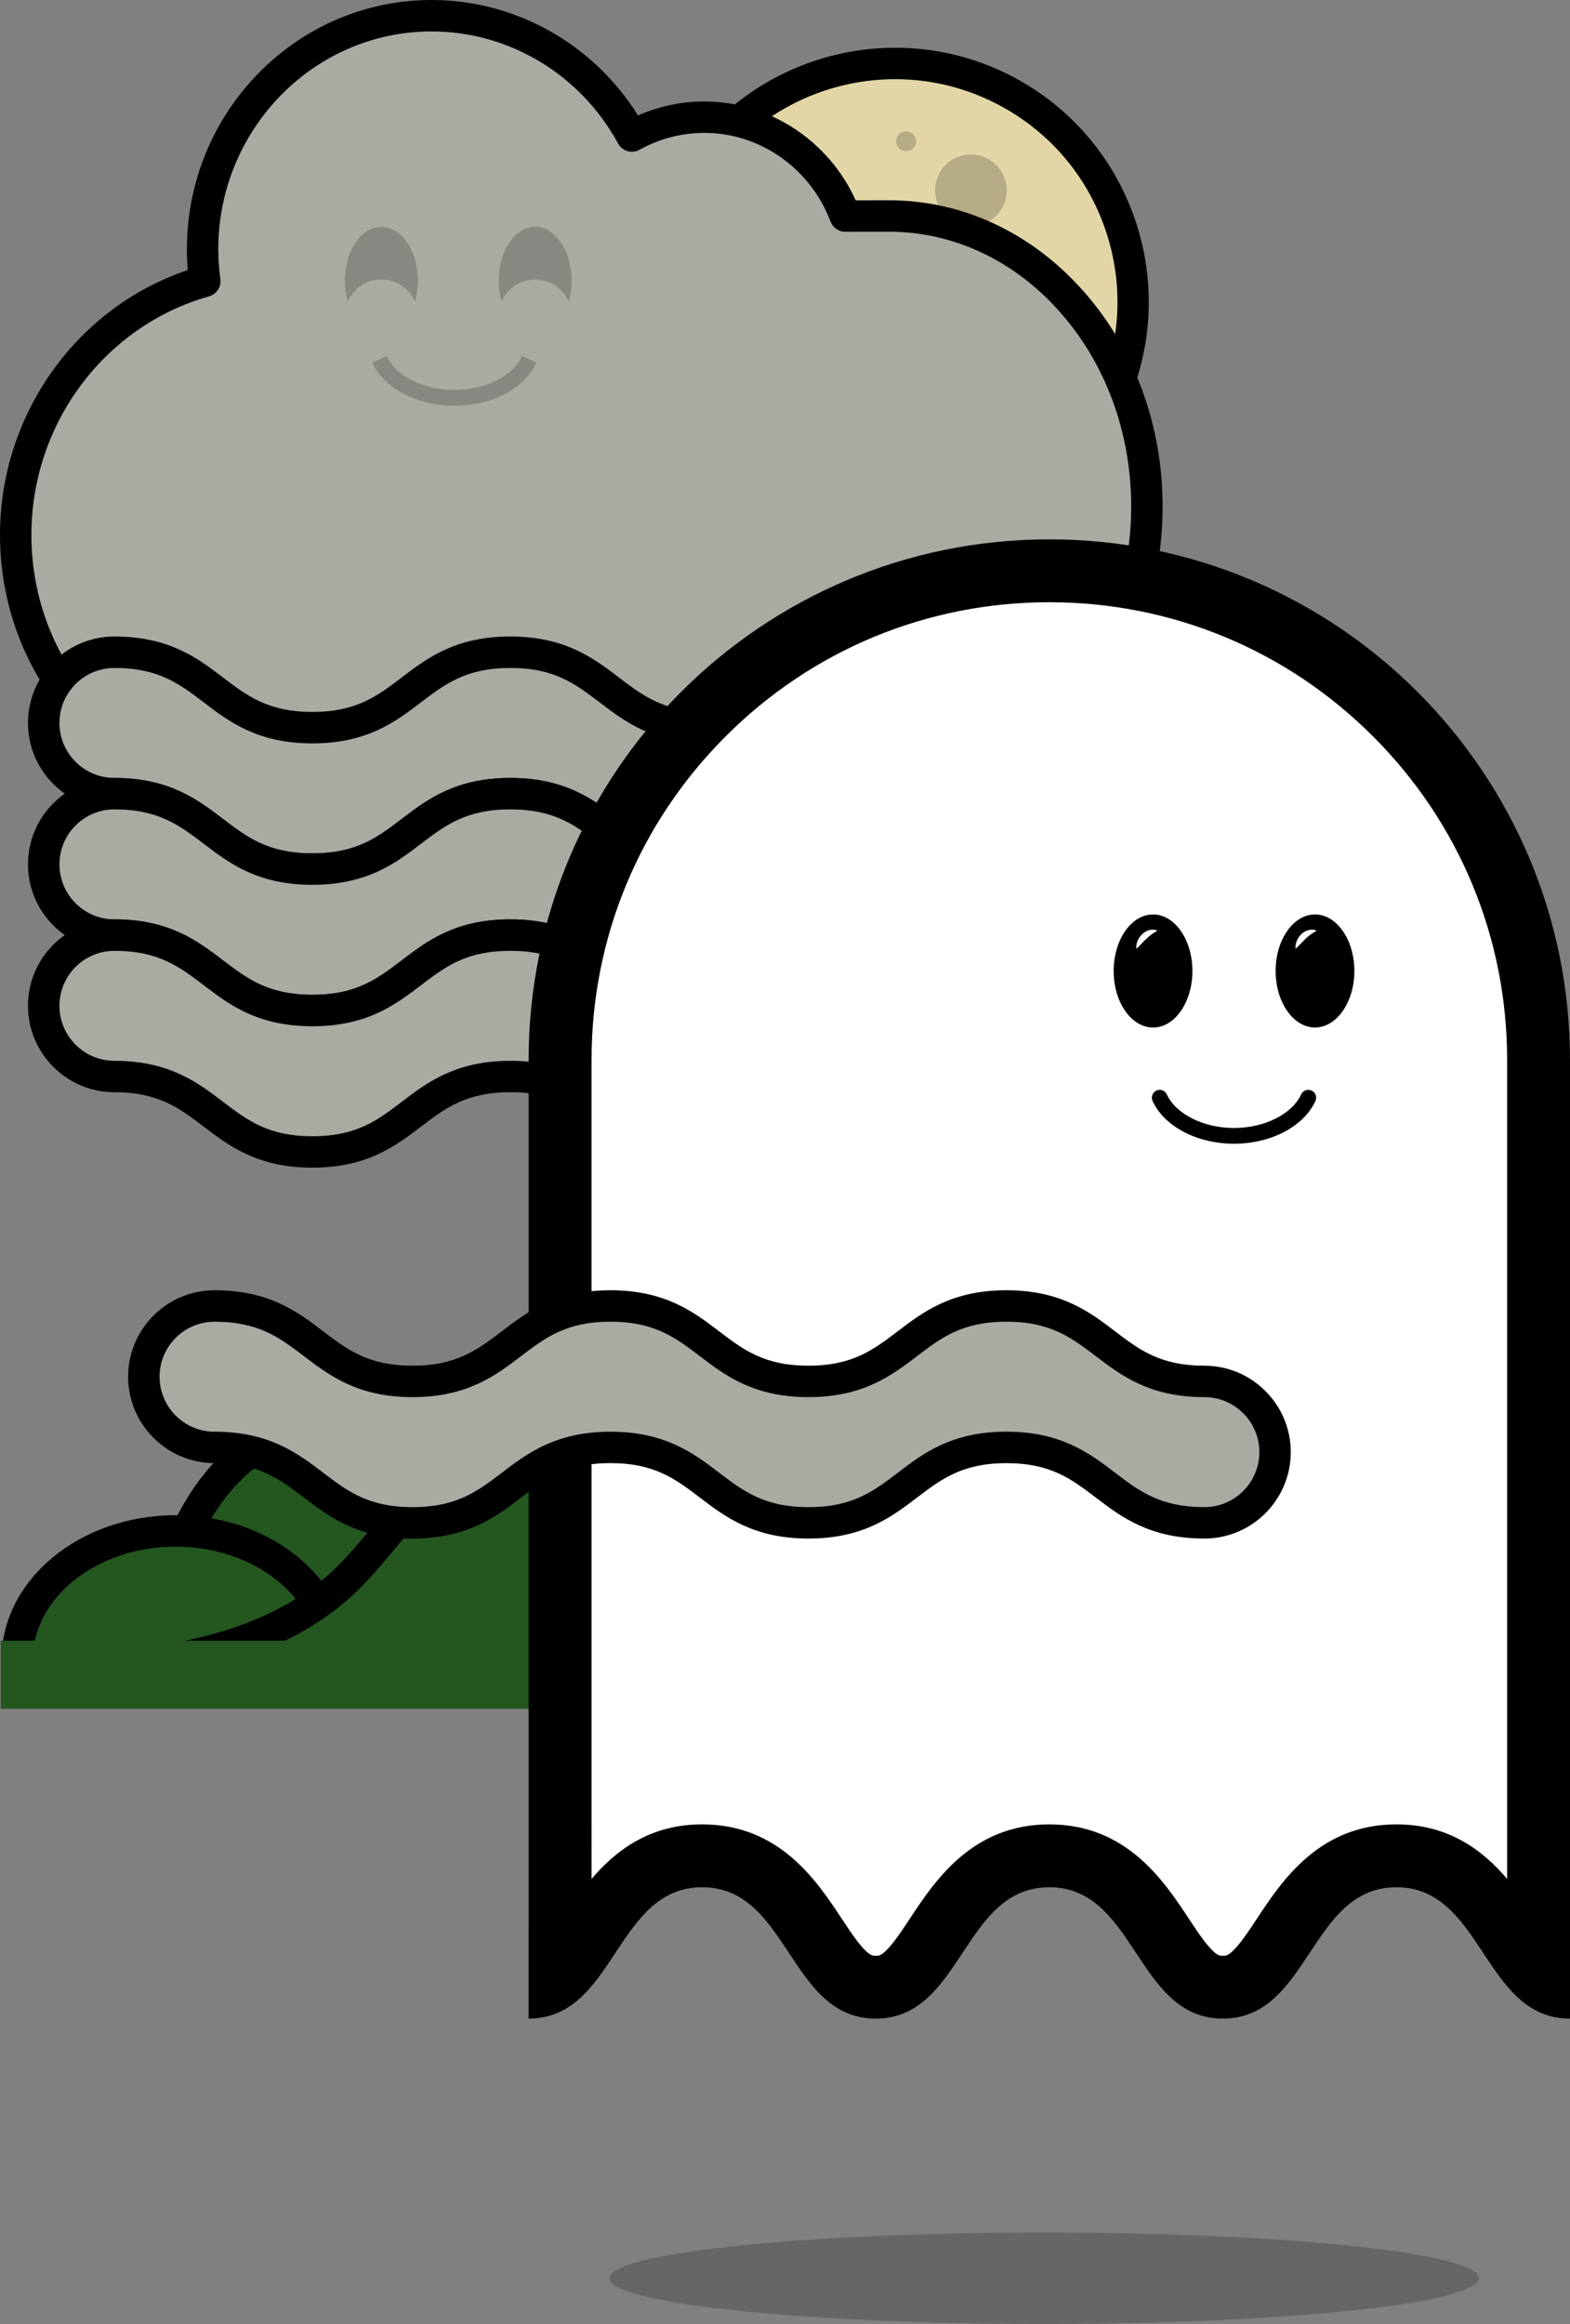 <?xml version="1.0" encoding="utf-8"?>
<!-- Generator: Adobe Illustrator 25.3.1, SVG Export Plug-In . SVG Version: 6.00 Build 0)  -->
<svg version="1.1" id="Layer_1" xmlns="http://www.w3.org/2000/svg" xmlns:xlink="http://www.w3.org/1999/xlink" x="0px" y="0px"
	 viewBox="0 0 500 740" style="enable-background:new 0 0 500 740;" xml:space="preserve">
<rect x="0" y="0" width="500" height="740" fill="#808080" stroke="none"/>
<style type="text/css">
	.st0{fill:#245620;}
	.st1{fill:#E2D6A6;}
	.st2{opacity:0.2;}
	.st3{fill:#AAAAA3;}
	.st4{fill:#FFFFFF;}
</style>
<path class="st0" d="M50.3,528.45c0-36.79,22.23-73.08,49.65-73.08s49.65,36.29,49.65,73.08"/>
<path d="M154.6,528.44h-10.01c0-35.63-21.28-68.07-44.64-68.07s-44.64,32.45-44.64,68.07H45.3c0-36.93,22.44-78.08,54.65-78.08
	S154.6,491.51,154.6,528.44z"/>
<path class="st0" d="M106.33,528.45c0-22.62-22.57-40.96-50.42-40.96S5.49,505.82,5.49,528.45"/>
<path d="M111.33,528.44h-10.01c0-19.83-20.37-35.96-45.42-35.96s-45.42,16.13-45.42,35.96H0.49c0-25.35,24.86-45.97,55.42-45.97
	S111.33,503.1,111.33,528.44z"/>
<path class="st0" d="M225.95,529.71v-41.96c-76.35-61.08-90.92-6.32-118.33,17.69c-27.41,24.01-67.7,24.27-67.7,24.27"/>
<path d="M39.95,534.72l-0.06-10.01c0.38,0,38.81-0.57,64.43-23.03c5.06-4.43,9.69-10.02,14.6-15.94
	c10.66-12.86,21.69-26.15,38.95-29.9c19.42-4.22,42.05,4.68,71.19,28l1.88,1.5v44.37h-10.01v-39.54
	c-25.35-19.91-45.3-27.94-60.94-24.55c-13.89,3.01-23.35,14.43-33.37,26.51c-4.94,5.96-10.05,12.12-15.71,17.08
	C82.44,534.16,41.67,534.71,39.95,534.72z"/>
<rect x="0.24" y="522.42" class="st0" width="212.18" height="21.68"/>
<circle class="st1" cx="284.99" cy="96.07" r="75.87"/>
<path d="M284.87,176.99c-13.55,0-26.96-3.44-39.13-10.2l0,0c-18.89-10.48-32.57-27.7-38.51-48.47c-5.94-20.77-3.44-42.61,7.04-61.5
	c21.64-38.99,70.97-53.11,109.97-31.47C363.23,47,377.35,96.33,355.7,135.32c-10.48,18.89-27.7,32.57-48.47,38.51
	C299.86,175.94,292.34,176.99,284.87,176.99z M285.11,25.21c-24.93,0-49.15,13.16-62.09,36.47c-9.19,16.55-11.38,35.69-6.17,53.89
	c5.21,18.2,17.19,33.28,33.74,42.47l0,0c16.55,9.19,35.69,11.38,53.89,6.17c18.2-5.21,33.28-17.19,42.47-33.74
	s11.38-35.69,6.17-53.89c-5.21-18.2-17.19-33.28-33.74-42.47C308.51,28.08,296.73,25.21,285.11,25.21z"/>
<circle class="st2" cx="309.21" cy="60.6" r="11.41"/>
<circle class="st2" cx="288.58" cy="44.99" r="3.17"/>
<path class="st3" d="M282.91,68.77l-13.72,0.02c-6.91-18.44-24.44-31.52-44.96-31.49c-8.33,0.02-16.16,2.19-22.98,6.01
	C188.78,20.43,164.82,4.95,137.32,5c-40.28,0.07-72.87,33.42-72.8,74.47c0.01,3.42,0.26,6.78,0.7,10.07
	C30.45,99.36,4.94,131.89,5,170.46l0,0c0.08,46.28,36.95,83.73,82.35,83.64l102.04-0.18l0,0l93.83-0.17
	c45.4-0.08,82.13-41.56,82.04-92.64l0,0C365.18,110.03,328.3,68.69,282.91,68.77z"/>
<path d="M87.2,259.1c-23.25,0-45.12-9.2-61.58-25.93C9.14,216.43,0.04,194.16,0,170.46c-0.07-38.4,24.32-72.53,59.8-84.47
	c-0.19-2.2-0.28-4.38-0.28-6.51C59.44,35.73,94.34,0.08,137.31,0c0.05,0,0.09,0,0.14,0c26.73,0,51.49,13.96,65.75,36.76
	c6.6-2.91,13.78-4.44,21.02-4.45c0.03,0,0.06,0,0.09,0c20.69,0,39.64,12.51,48.21,31.48l10.37-0.02c0.05,0,0.1,0,0.14,0
	c23.35,0,45.28,10.17,61.77,28.66c16.37,18.36,25.41,42.75,25.46,68.68c0.09,53.76-38.95,97.56-87.04,97.65L87.36,259.1
	C87.31,259.1,87.25,259.1,87.2,259.1z M137.45,10.01c-0.04,0-0.08,0-0.12,0c-37.45,0.07-67.87,31.23-67.81,69.46
	c0.01,3.05,0.23,6.22,0.66,9.41c0.33,2.47-1.2,4.81-3.6,5.48c-33.37,9.42-56.64,40.7-56.58,76.08c0.04,21.06,8.11,40.85,22.74,55.71
	c14.57,14.8,33.9,22.94,54.45,22.94c0.05,0,0.09,0,0.14,0l195.88-0.35c42.57-0.08,77.13-39.39,77.04-87.62
	c-0.04-23.48-8.18-45.51-22.92-62.03c-14.56-16.32-33.84-25.31-54.3-25.31c-0.04,0-0.08,0-0.13,0l0,0L269.2,73.8c0,0-0.01,0-0.01,0
	c-2.09,0-3.95-1.29-4.69-3.25c-6.35-16.92-22.52-28.29-40.26-28.24c-7.18,0.01-14.29,1.87-20.55,5.37
	c-1.17,0.65-2.55,0.81-3.83,0.44c-1.28-0.37-2.37-1.24-3.01-2.41C184.86,23.68,162.1,10.01,137.45,10.01z"/>
<path class="st3" d="M351.67,276.73c12.44,0,22.52-10.08,22.52-22.52c0-12.44-10.08-22.52-22.52-22.52h0
	c-31.52,0-31.52-24.02-63.05-24.02s-31.52,24.02-63.05,24.02c-31.52,0-31.52-24.02-63.05-24.02c-31.52,0-31.52,24.02-63.04,24.02
	c-31.52,0-31.52-24.02-63.04-24.02c-12.44,0-22.52,10.08-22.52,22.52s10.08,22.52,22.52,22.52c31.52,0,31.52,24.02,63.05,24.02
	s31.52-24.02,63.05-24.02c31.52,0,31.52,24.02,63.05,24.02c31.52,0,31.52-24.02,63.04-24.02
	C320.15,252.71,320.15,276.73,351.67,276.73z"/>
<path d="M351.67,281.73c-17.45,0-26.54-6.92-34.55-13.03c-7.74-5.89-14.42-10.99-28.49-10.99c-14.07,0-20.75,5.09-28.49,10.99
	c-8.02,6.11-17.1,13.03-34.56,13.03s-26.54-6.92-34.56-13.03c-7.74-5.89-14.42-10.99-28.49-10.99c-14.07,0-20.76,5.09-28.49,10.99
	c-8.02,6.11-17.11,13.03-34.56,13.03s-26.54-6.92-34.56-13.03c-7.74-5.89-14.42-10.99-28.49-10.99c-15.17,0-27.52-12.35-27.52-27.52
	s12.35-27.52,27.52-27.52c17.45,0,26.54,6.92,34.55,13.03c7.74,5.89,14.42,10.99,28.49,10.99c14.07,0,20.75-5.09,28.49-10.99
	c8.02-6.11,17.1-13.03,34.55-13.03s26.54,6.92,34.56,13.03c7.74,5.89,14.42,10.99,28.49,10.99s20.76-5.09,28.49-10.99
	c8.02-6.11,17.11-13.03,34.56-13.03c17.45,0,26.54,6.92,34.56,13.03c7.74,5.89,14.42,10.99,28.49,10.99
	c15.17,0,27.52,12.35,27.52,27.52S366.85,281.73,351.67,281.73z M288.63,247.71c17.45,0,26.54,6.92,34.55,13.03
	c7.74,5.89,14.42,10.99,28.49,10.99c9.66,0,17.51-7.86,17.51-17.51c0-9.66-7.86-17.51-17.51-17.51c-17.45,0-26.54-6.92-34.56-13.03
	c-7.74-5.89-14.42-10.99-28.49-10.99c-14.07,0-20.76,5.09-28.49,10.99c-8.02,6.11-17.11,13.03-34.56,13.03s-26.54-6.92-34.56-13.03
	c-7.74-5.89-14.42-10.99-28.49-10.99c-14.07,0-20.75,5.09-28.49,10.99c-8.02,6.11-17.1,13.03-34.55,13.03
	c-17.45,0-26.54-6.92-34.55-13.03c-7.74-5.89-14.42-10.99-28.49-10.99c-9.66,0-17.51,7.86-17.51,17.51s7.86,17.51,17.51,17.51
	c17.45,0,26.54,6.92,34.56,13.03c7.74,5.89,14.42,10.99,28.49,10.99c14.07,0,20.76-5.09,28.49-10.99
	c8.02-6.11,17.11-13.03,34.56-13.03c17.45,0,26.54,6.92,34.56,13.03c7.74,5.89,14.42,10.99,28.49,10.99
	c14.07,0,20.75-5.09,28.49-10.99C262.1,254.63,271.18,247.71,288.63,247.71z"/>
<path class="st3" d="M351.67,321.76c12.44,0,22.52-10.08,22.52-22.52s-10.08-22.52-22.52-22.52h0c-31.52,0-31.52-24.02-63.05-24.02
	s-31.52,24.02-63.05,24.02c-31.52,0-31.52-24.02-63.05-24.02c-31.52,0-31.52,24.02-63.04,24.02c-31.52,0-31.52-24.02-63.04-24.02
	c-12.44,0-22.52,10.08-22.52,22.52s10.08,22.52,22.52,22.52c31.52,0,31.52,24.02,63.05,24.02s31.52-24.02,63.05-24.02
	c31.52,0,31.52,24.02,63.05,24.02c31.52,0,31.52-24.02,63.04-24.02C320.15,297.75,320.15,321.76,351.67,321.76z"/>
<path d="M351.67,326.77c-17.45,0-26.54-6.92-34.55-13.03c-7.74-5.89-14.42-10.99-28.49-10.99c-14.07,0-20.75,5.09-28.49,10.99
	c-8.02,6.11-17.1,13.03-34.56,13.03s-26.54-6.92-34.56-13.03c-7.74-5.89-14.42-10.99-28.49-10.99c-14.07,0-20.76,5.09-28.49,10.99
	c-8.02,6.11-17.11,13.03-34.56,13.03s-26.54-6.92-34.56-13.03c-7.74-5.89-14.42-10.99-28.49-10.99c-15.17,0-27.52-12.35-27.52-27.52
	c0-15.17,12.35-27.52,27.52-27.52c17.45,0,26.54,6.92,34.55,13.03c7.74,5.89,14.42,10.99,28.49,10.99
	c14.07,0,20.75-5.09,28.49-10.99c8.02-6.11,17.1-13.03,34.55-13.03s26.54,6.92,34.56,13.03c7.74,5.89,14.42,10.99,28.49,10.99
	s20.76-5.09,28.49-10.99c8.02-6.11,17.11-13.03,34.56-13.03c17.45,0,26.54,6.92,34.56,13.03c7.74,5.89,14.42,10.99,28.49,10.99
	c15.17,0,27.52,12.35,27.52,27.52C379.19,314.42,366.85,326.77,351.67,326.77z M288.63,292.74c17.45,0,26.54,6.92,34.55,13.03
	c7.74,5.89,14.42,10.99,28.49,10.99c9.66,0,17.51-7.86,17.51-17.51c0-9.66-7.86-17.51-17.51-17.51c-17.45,0-26.54-6.92-34.56-13.03
	c-7.74-5.89-14.42-10.99-28.49-10.99c-14.07,0-20.76,5.09-28.49,10.99c-8.02,6.11-17.11,13.03-34.56,13.03s-26.54-6.92-34.56-13.03
	c-7.74-5.89-14.42-10.99-28.49-10.99c-14.07,0-20.75,5.09-28.49,10.99c-8.02,6.11-17.1,13.03-34.55,13.03
	c-17.45,0-26.54-6.92-34.55-13.03c-7.74-5.89-14.42-10.99-28.49-10.99c-9.66,0-17.51,7.86-17.51,17.51
	c0,9.66,7.86,17.51,17.51,17.51c17.45,0,26.54,6.92,34.56,13.03c7.74,5.89,14.42,10.99,28.49,10.99c14.07,0,20.76-5.09,28.49-10.99
	c8.02-6.11,17.11-13.03,34.56-13.03c17.45,0,26.54,6.92,34.56,13.03c7.74,5.89,14.42,10.99,28.49,10.99
	c14.07,0,20.75-5.09,28.49-10.99C262.1,299.67,271.18,292.74,288.63,292.74z"/>
<path class="st3" d="M351.67,366.8c12.44,0,22.52-10.08,22.52-22.52c0-12.44-10.08-22.52-22.52-22.52h0
	c-31.52,0-31.52-24.02-63.05-24.02s-31.52,24.02-63.05,24.02c-31.52,0-31.52-24.02-63.05-24.02c-31.52,0-31.52,24.02-63.04,24.02
	c-31.52,0-31.52-24.02-63.04-24.02c-12.44,0-22.52,10.08-22.52,22.52s10.08,22.52,22.52,22.52c31.52,0,31.52,24.02,63.05,24.02
	s31.52-24.02,63.05-24.02c31.52,0,31.52,24.02,63.05,24.02c31.52,0,31.52-24.02,63.04-24.02
	C320.15,342.78,320.15,366.8,351.67,366.8z"/>
<path d="M351.67,371.8c-17.45,0-26.54-6.92-34.55-13.03c-7.74-5.89-14.42-10.99-28.49-10.99c-14.07,0-20.75,5.09-28.49,10.99
	c-8.02,6.11-17.1,13.03-34.56,13.03s-26.54-6.92-34.56-13.03c-7.74-5.89-14.42-10.99-28.49-10.99c-14.07,0-20.76,5.09-28.49,10.99
	c-8.02,6.11-17.11,13.03-34.56,13.03s-26.54-6.92-34.56-13.03c-7.74-5.89-14.42-10.99-28.49-10.99c-15.17,0-27.52-12.35-27.52-27.52
	c0-15.17,12.35-27.52,27.52-27.52c17.45,0,26.54,6.92,34.55,13.03c7.74,5.89,14.42,10.99,28.49,10.99
	c14.07,0,20.75-5.09,28.49-10.99c8.02-6.11,17.1-13.03,34.55-13.03s26.54,6.92,34.56,13.03c7.74,5.89,14.42,10.99,28.49,10.99
	s20.76-5.09,28.49-10.99c8.02-6.11,17.11-13.03,34.56-13.03c17.45,0,26.54,6.92,34.56,13.03c7.74,5.89,14.42,10.99,28.49,10.99
	c15.17,0,27.52,12.35,27.52,27.52C379.19,359.46,366.85,371.8,351.67,371.8z M288.63,337.78c17.45,0,26.54,6.92,34.55,13.03
	c7.74,5.89,14.42,10.99,28.49,10.99c9.66,0,17.51-7.86,17.51-17.51c0-9.66-7.86-17.51-17.51-17.51c-17.45,0-26.54-6.92-34.56-13.03
	c-7.74-5.89-14.42-10.99-28.49-10.99c-14.07,0-20.76,5.09-28.49,10.99c-8.02,6.11-17.11,13.03-34.56,13.03s-26.54-6.92-34.56-13.03
	c-7.74-5.89-14.42-10.99-28.49-10.99c-14.07,0-20.75,5.09-28.49,10.99c-8.02,6.11-17.1,13.03-34.55,13.03
	c-17.45,0-26.54-6.92-34.55-13.03c-7.74-5.89-14.42-10.99-28.49-10.99c-9.66,0-17.51,7.86-17.51,17.51
	c0,9.66,7.86,17.51,17.51,17.51c17.45,0,26.54,6.92,34.56,13.03c7.74,5.89,14.42,10.99,28.49,10.99c14.07,0,20.76-5.09,28.49-10.99
	c8.02-6.11,17.11-13.03,34.56-13.03c17.45,0,26.54,6.92,34.56,13.03c7.74,5.89,14.42,10.99,28.49,10.99
	c14.07,0,20.75-5.09,28.49-10.99C262.1,344.7,271.18,337.78,288.63,337.78z"/>
<path class="st2" d="M144.71,129.21c-11.86,0-22.37-5.51-26.15-13.71l4.58-2.11c2.93,6.35,11.8,10.78,21.57,10.78
	c9.77,0,18.64-4.43,21.57-10.78l4.58,2.11C167.08,123.7,156.57,129.21,144.71,129.21z"/>
<path class="st2" d="M170.43,88.99c4.81,0,8.94,2.92,10.71,7.08c0.59-2.06,0.92-4.32,0.92-6.7c0-9.47-5.21-17.14-11.63-17.14
	c-6.42,0-11.63,7.67-11.63,17.14c0,2.38,0.33,4.64,0.92,6.7C161.49,91.91,165.62,88.99,170.43,88.99z"/>
<path class="st2" d="M121.45,88.99c4.81,0,8.94,2.92,10.71,7.08c0.59-2.06,0.92-4.32,0.92-6.7c0-9.47-5.21-17.14-11.63-17.14
	c-6.42,0-11.63,7.67-11.63,17.14c0,2.38,0.33,4.64,0.92,6.7C112.51,91.91,116.64,88.99,121.45,88.99z"/>
<ellipse class="st2" cx="332.53" cy="725.43" rx="138.47" ry="14.57"/>
<path class="st4" d="M389.44,632.75c-8.04,0-12.36-5.94-19.29-16.43c-7.48-11.32-16.79-25.41-35.99-25.41
	c-19.2,0-28.51,14.09-35.99,25.41c-6.93,10.49-11.24,16.43-19.29,16.43s-12.36-5.94-19.29-16.43
	c-7.48-11.32-16.79-25.41-35.99-25.41c-19.2,0-28.51,14.09-35.99,25.41c-3.49,5.28-6.31,9.4-9.28,12.2l0-20.22V337.57
	c0-85.92,69.9-155.82,155.82-155.82c85.92,0,155.82,69.9,155.82,155.82l0,290.95c-2.97-2.8-5.8-6.92-9.28-12.2
	c-7.48-11.32-16.79-25.41-35.99-25.41c-19.2,0-28.51,14.09-35.99,25.41C401.8,626.81,397.49,632.75,389.44,632.75z"/>
<path d="M334.17,191.76c38.95,0,75.56,15.17,103.1,42.71c27.54,27.54,42.71,64.16,42.71,103.1v260.72
	c-7.7-9.07-18.55-17.38-35.26-17.38c-24.58,0-36.47,17.99-44.34,29.9c-2.84,4.3-5.53,8.36-7.98,10.6c-1.47,1.34-2.06,1.34-2.95,1.34
	c-0.89,0-1.48,0-2.95-1.34c-2.46-2.23-5.14-6.3-7.98-10.6c-7.87-11.91-19.75-29.9-44.34-29.9c-24.58,0-36.47,17.99-44.34,29.9
	c-2.84,4.3-5.52,8.36-7.98,10.6c-1.47,1.34-2.06,1.34-2.95,1.34c-0.89,0-1.48,0-2.95-1.34c-2.46-2.23-5.14-6.3-7.98-10.6
	c-7.87-11.91-19.75-29.9-44.34-29.9c-16.71,0-27.55,8.31-35.25,17.37V337.57c0-38.95,15.17-75.56,42.71-103.1
	C258.61,206.93,295.22,191.76,334.17,191.76 M334.17,171.74c-91.58,0-165.82,74.24-165.82,165.82V608.3l-0.01,34.46
	c27.64,0,27.64-41.83,55.28-41.83c27.64,0,27.64,41.83,55.27,41.83c27.64,0,27.64-41.83,55.27-41.83
	c27.64,0,27.64,41.83,55.28,41.83c27.64,0,27.64-41.83,55.28-41.83c27.64,0,27.64,41.83,55.28,41.83l0-34.46V337.57
	C500,245.99,425.75,171.74,334.17,171.74L334.17,171.74z"/>
<path d="M393,364.18c-11.76,0-22.19-5.46-25.94-13.6c-0.58-1.25-0.03-2.74,1.22-3.32c1.26-0.58,2.74-0.03,3.32,1.22
	c2.9,6.29,11.7,10.69,21.39,10.69c9.69,0,18.49-4.4,21.39-10.69c0.58-1.26,2.07-1.81,3.32-1.22c1.25,0.58,1.8,2.06,1.22,3.32
	C415.19,358.71,404.76,364.18,393,364.18z"/>
<ellipse cx="367.21" cy="309.18" rx="12.54" ry="18"/>
<path d="M418.79,291.17c-6.91,0-12.54,8.08-12.54,18s5.62,18,12.54,18c6.91,0,12.54-8.08,12.54-18S425.7,291.17,418.79,291.17z"/>
<path class="st4" d="M361.89,302.1c-0.1-0.88,0.08-1.72,0.39-2.51c0.32-0.78,0.81-1.51,1.45-2.12c0.63-0.6,1.42-1.08,2.29-1.31
	c0.86-0.22,1.81-0.21,2.59,0.21c-0.78,0.42-1.39,0.8-1.95,1.22c-0.56,0.41-1.06,0.85-1.56,1.32c-0.5,0.47-0.99,0.97-1.5,1.51
	C363.09,300.96,362.57,301.53,361.89,302.1z"/>
<path class="st4" d="M412.59,302.1c-0.1-0.88,0.08-1.72,0.39-2.51c0.32-0.78,0.81-1.51,1.45-2.12c0.63-0.6,1.42-1.08,2.29-1.31
	c0.86-0.22,1.81-0.21,2.59,0.21c-0.78,0.42-1.39,0.8-1.95,1.22c-0.56,0.41-1.06,0.85-1.56,1.32c-0.5,0.47-0.99,0.97-1.5,1.51
	C413.78,300.96,413.27,301.53,412.59,302.1z"/>
<path class="st3" d="M383.56,484.89c12.44,0,22.52-10.08,22.52-22.52s-10.08-22.52-22.52-22.52h0c-31.52,0-31.52-24.02-63.05-24.02
	s-31.52,24.02-63.05,24.02c-31.52,0-31.52-24.02-63.05-24.02c-31.52,0-31.52,24.02-63.04,24.02c-31.52,0-31.52-24.02-63.04-24.02
	c-12.44,0-22.52,10.08-22.52,22.52s10.08,22.52,22.52,22.52c31.52,0,31.52,24.02,63.05,24.02s31.52-24.02,63.05-24.02
	c31.52,0,31.52,24.02,63.05,24.02c31.52,0,31.52-24.02,63.04-24.02C352.04,460.87,352.04,484.89,383.56,484.89z"/>
<path d="M383.56,489.9c-17.45,0-26.54-6.92-34.55-13.03c-7.74-5.89-14.42-10.98-28.49-10.98c-14.07,0-20.75,5.09-28.49,10.98
	c-8.02,6.11-17.11,13.03-34.56,13.03c-17.45,0-26.54-6.92-34.56-13.03c-7.74-5.89-14.42-10.99-28.49-10.99
	c-14.07,0-20.76,5.09-28.49,10.99c-8.02,6.11-17.11,13.03-34.56,13.03s-26.54-6.92-34.56-13.03c-7.74-5.89-14.42-10.99-28.49-10.99
	c-15.17,0-27.52-12.35-27.52-27.52c0-15.17,12.35-27.52,27.52-27.52c17.45,0,26.54,6.92,34.55,13.03
	c7.74,5.89,14.42,10.99,28.49,10.99c14.07,0,20.75-5.09,28.49-10.99c8.02-6.11,17.1-13.03,34.55-13.03s26.54,6.92,34.56,13.03
	c7.74,5.89,14.42,10.99,28.49,10.99s20.75-5.09,28.49-10.99c8.02-6.11,17.11-13.03,34.56-13.03c17.45,0,26.54,6.92,34.56,13.03
	c7.74,5.89,14.42,10.99,28.49,10.99c15.17,0,27.52,12.35,27.52,27.52S398.74,489.9,383.56,489.9z M320.52,455.87
	c17.45,0,26.54,6.92,34.55,13.03c7.74,5.89,14.42,10.99,28.49,10.99c9.66,0,17.51-7.86,17.51-17.51s-7.86-17.51-17.51-17.51
	c-17.45,0-26.54-6.92-34.56-13.03c-7.74-5.89-14.42-10.99-28.49-10.99c-14.07,0-20.76,5.09-28.49,10.99
	c-8.02,6.11-17.11,13.03-34.56,13.03c-17.45,0-26.54-6.92-34.56-13.03c-7.74-5.89-14.42-10.99-28.49-10.99
	c-14.07,0-20.75,5.09-28.49,10.99c-8.02,6.11-17.1,13.03-34.55,13.03c-17.45,0-26.54-6.92-34.55-13.03
	c-7.74-5.89-14.42-10.98-28.49-10.98c-9.66,0-17.51,7.86-17.51,17.51c0,9.66,7.86,17.51,17.51,17.51c17.45,0,26.54,6.92,34.56,13.03
	c7.74,5.89,14.42,10.99,28.49,10.99s20.76-5.09,28.49-10.99c8.02-6.11,17.11-13.03,34.56-13.03c17.45,0,26.54,6.92,34.56,13.03
	c7.74,5.89,14.42,10.99,28.49,10.99c14.07,0,20.75-5.09,28.49-10.99C293.98,462.79,303.07,455.87,320.52,455.87z"/>
</svg>
